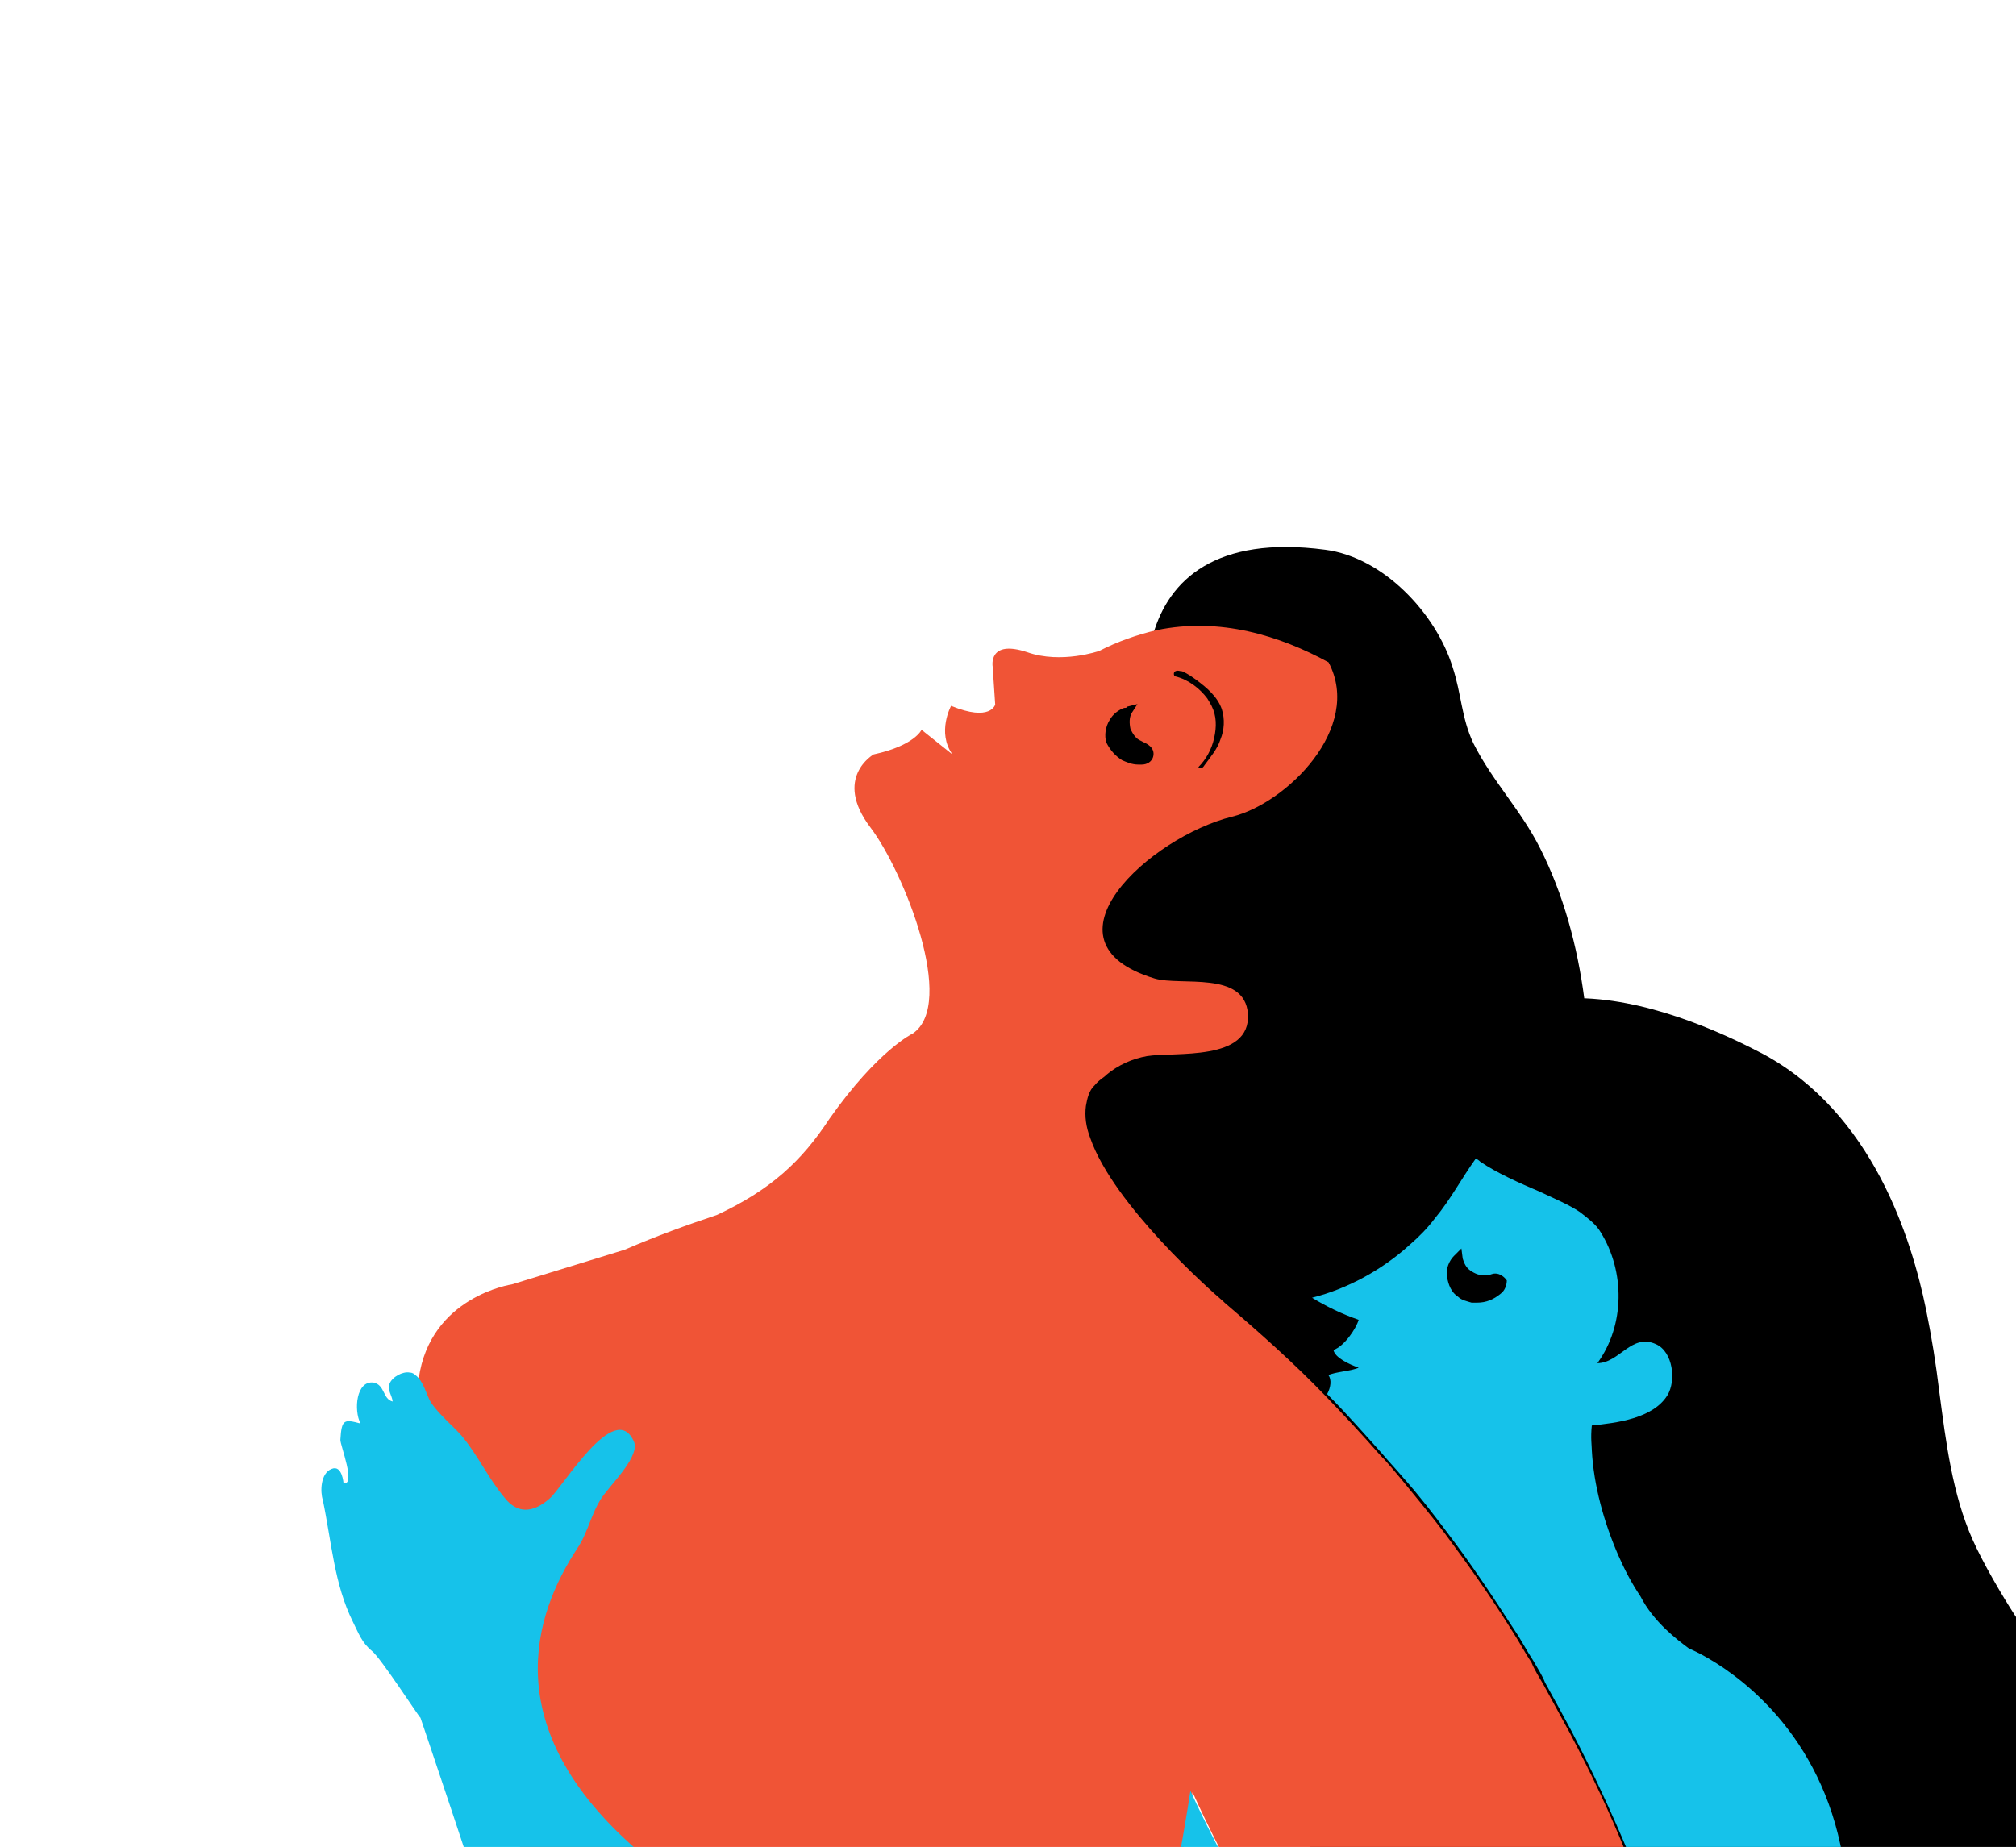 <?xml version="1.0" encoding="utf-8"?>
<!-- Generator: Adobe Illustrator 18.1.1, SVG Export Plug-In . SVG Version: 6.00 Build 0)  -->
<svg version="1.1" id="about2" xmlns="http://www.w3.org/2000/svg" xmlns:xlink="http://www.w3.org/1999/xlink" x="0px" y="0px"
	 viewBox="1238.4 691.5 1842.6 1688.5" enable-background="new 1238.4 1191.5 1842.6 1688.5" preserveAspectRatio="xMidYMax meet" xml:space="preserve">
<g id="_x31_">
	<g>
		<path d="M2824.1,2880H3081v-710.2c-13.2-20.2-30.5-50.1-39.7-70.8c-18.4-41.5-24.2-88.1-30.5-135.9c-2.9-24.2-6.9-49.5-12.1-74.9
			c-13.2-63.9-48.4-179.1-149.2-233.3c-27.6-14.4-95-47.8-161.9-50.7c0,0,0,0-1.2,0c-6.3-47.8-19-95-40.3-137.1
			c-17.3-34.6-43.8-61.6-61.1-96.2c-10.9-23-10.9-45.5-19-69.7c-15-48.4-62.8-100.2-116.4-107.1c-100.2-13.2-142.8,27.6-157.2,77.2
			C1795.4,1804.6,2824.1,2880,2824.1,2880z"/>
		<path id="red_eye" d="M2289.6,1373.2c-2.3-1.2-4-2.3-5.2-2.9l-2.3-1.2c-4-2.3-6.9-6.3-9.2-10.9c-2.3-5.2-1.2-10.4,1.2-14.4
			l5.2-8.1l-9.2,2.3c-1.2,0-2.3,0-2.9,1.2l0,0c-5.2,2.3-10.4,5.2-13.2,10.9c-4,6.3-5.2,14.4-2.9,21.3c2.3,6.9,6.9,12.1,13.2,16.1
			l0,0c5.2,2.3,10.4,4,16.1,4c1.2,0,2.3,0,2.9,0c5.2-1.2,9.2-2.9,10.4-6.9C2294.2,1380.1,2292.5,1376.1,2289.6,1373.2z"/>
		<path id="red_eyebrow" d="M2312.6,1309.8c10.9,2.9,22.5,10.9,29.4,20.2c2.3,2.3,2.9,5.2,4,6.9c4,9.2,5.2,20.2,2.3,29.4
			c-2.3,10.4-6.9,19-14.4,26.5c1.2,2.3,4,0,5.2-1.2c6.3-6.9,10.9-15,15-24.2c2.9-9.2,4-19,1.2-27.6c-4-10.9-14.4-19-23-26.5
			c-4-2.9-9.2-6.3-13.2-8.1c-2.3-1.2-4-1.2-6.3,0C2310.9,1305.8,2310.9,1309.2,2312.6,1309.8z"/>
		<path id="blue_eye" d="M2613.9,1862.2c-1.2-4-5.2-6.3-10.4-6.3c-2.3,0-4,0-6.3,1.2c-1.2,0-1.2,0-2.3,0
			c-5.2,1.2-9.2-1.2-13.2-2.9l0,0c-4-2.9-6.3-6.9-6.9-10.9l-1.2-9.2l-6.9,6.9c-5.2,5.2-6.9,10.9-6.3,18.4c1.2,8.1,4,15,10.4,19
			c2.9,2.9,8.1,4,12.1,5.2l0,0c2.3,0,2.9,0,5.2,0c8.1,0,15-2.9,21.3-8.1C2613.9,1871.4,2615.6,1866.2,2613.9,1862.2z"/>
		<path id="blue_hand" fill="#16C2EA" d="M1664.1,2808.6c0,5.2,0,10.4,1.2,16.1C1664.1,2820.1,1664.1,2813.8,1664.1,2808.6
			c-1.2,0-1.2-1.2-1.2-1.2S1662.9,2808.6,1664.1,2808.6c-1.2-38.6,2.3-78.9,9.2-120.4c5.2-32.3,13.2-63.9,22.5-93.3
			c-37.4,31.7-88.1,82.4-137.7,150.9c33.4,23,65.7,47.8,99.1,73.2l2.3-14.4l0,0l0,0l-2.3,14.4c2.9,2.3,5.2,4,8.1,6.3
			c23,17.9,46.7,36.3,69.7,54.7h10.4C1707.8,2844.9,1676.2,2818.9,1664.1,2808.6z"/>
		<path id="blue_face" fill="#16C2EA" d="M2782.1,2198.6c-10.9-8.1-32.3-24.2-44.4-47.8c-8.1-12.1-14.4-24.2-20.2-37.4
			c-13.2-30.5-22.5-63.9-24.2-96.2c0-4-1.2-10.9,0-22.5c22.5-2.3,55.9-6.3,69.1-27.6c8.1-13.2,5.2-39.7-10.4-46.7
			c-22.5-10.4-33.4,17.3-53.6,17.3c25.3-34.6,25.3-84.1,2.9-119.8c-4-6.9-10.9-12.1-19-18.4c-10.4-6.9-23-12.1-36.3-18.4
			c-19-8.1-39.7-17.3-54.7-27.6c-1.2-1.2-2.9-2.3-4-2.9c-13.2,18.4-23,37.4-37.4,54.7c-6.9,9.2-15,17.3-23,24.2
			c-25.3,23-57,40.3-89.3,48.4c13.2,8.1,27.6,15,42.6,20.2c-2.3,8.1-13.2,24.2-23,27.6c1.2,6.9,14.4,13.2,23,16.1
			c-5.2,2.9-22.5,4-27.6,6.9c2.9,4,2.3,10.9-1.2,17.3c17.3,17.3,33.4,35.7,49.5,53.6c6.9,8.1,14.4,16.1,20.2,23
			c14.4,16.1,27.6,33.4,39.7,49.5c22.5,29.4,42.6,59.9,61.6,89.3c6.3,9.2,10.9,18.4,17.3,28.2c4,6.9,8.1,13.2,10.9,20.2
			c8.1,14.4,16.1,29.4,24.2,44.4c19,36.3,36.3,73.7,51.8,110.6c2.9,6.9,6.3,14.4,8.1,21.3c25.3,65.7,45.5,131.9,61.1,196.4
			c13.2,55.9,22.5,111.7,29.4,165.3C3069.5,2333.4,2802.2,2206.7,2782.1,2198.6z M2609.9,1874.3c-6.3,5.2-13.2,8.1-21.3,8.1l0,0
			c-2.3,0-2.9,0-5.2,0c-4-1.2-9.2-2.3-12.1-5.2c-6.3-4-9.2-10.9-10.4-19c-1.2-6.9,2.3-14.4,6.3-18.4l6.9-6.9l1.2,9.2
			c1.2,4,2.9,8.1,6.9,10.9s9.2,5.2,14.4,4c1.2,0,1.2,0,2.3,0c2.3,0,2.9-1.2,6.3-1.2l0,0c4,0,8.1,2.9,10.4,6.3
			C2615.6,1866.2,2613.9,1871.4,2609.9,1874.3z"/>
		<path id="red_body" fill="#F05436" d="M2823.6,2769.4c-6.9-53.6-16.1-109.4-29.4-165.3c-15-65.1-34.6-131.9-61.1-196.4
			c-2.9-6.9-5.2-14.4-8.1-21.3c-15-37.4-32.3-73.7-51.8-110.6c-8.1-15-16.1-29.4-24.2-44.4c-4-6.9-8.1-13.2-10.9-20.2
			c-6.3-9.2-10.9-18.4-17.3-28.2c-19-30.5-39.7-59.9-61.6-89.3c-13.2-17.3-26.5-33.4-39.7-49.5c-6.9-8.1-13.2-16.1-20.2-23
			c-16.1-18.4-32.3-35.7-49.5-53.6c-28.2-29.4-59.9-57.6-92.2-85.2l0,0l-1.2-1.2l0,0l0,0c-10.9-9.2-100.2-88.1-121.5-149.2
			c-4-10.4-5.2-20.2-4-29.4c1.2-6.9,2.9-14.4,8.1-19c2.3-2.9,5.2-5.2,9.2-8.1l1.2-1.2c10.9-9.2,24.2-15,37.4-17.3
			c25.3-4,95,5.2,92.2-38.6c-2.9-39.7-61.6-25.3-85.2-32.3c-110.6-33.4-4-129.6,70.8-148c49.5-12.1,119.8-81.2,88.1-141.1
			c-44.4-24.2-99.1-41.5-157.2-29.4c-17.3,4-35.7,10.4-52.4,19c0,0-34.6,12.1-65.7,1.2c-36.3-12.1-31.7,13.2-31.7,13.2l2.3,34.6
			c0,0-4,16.1-40.3,1.2c0,0-13.2,24.2,1.2,44.4l-28.2-22.5c0,0-6.3,14.4-43.8,22.5c0,0-37.4,21.3-2.9,66.8
			c30.5,40.3,78.9,161.3,38.6,188.4c0,0-31.7,15-76,77.8c-25.3,38.6-53.6,65.1-103.1,88.1c-27.6,9.2-54.7,19-84.1,31.7l-103.1,31.7
			c0,0-74.9,10.9-85.2,86.4c6.9,6.3,44.4,451,173.4,562.2c10.4,9.2,389.4,233.3,392.3,237.9c6.9-6.9,13.2-13.2,20.2-19
			c29.4-28.2,57.6-54.7,85.2-78.9c-10.4-34.6-13.2-80.1-1.2-137.1c9.2-40.3,25.3-107.1,37.4-187.2c29.4,65.1,66.8,131.9,115.8,198.7
			c14.4,20.2,30.5,40.3,46.7,61.1c6.3,6.9,12.1,15,17.3,22.5c-6.3,70.3-6.3,167.6,21.3,269h305.9
			C2831,2843.7,2828.2,2806.8,2823.6,2769.4z M2312.6,1305.2c2.3-1.2,4,0,6.3,0c5.2,2.3,9.2,5.2,13.2,8.1c9.2,6.9,19,15,23,26.5
			c2.9,9.2,2.3,19-1.2,27.6c-2.9,9.2-9.2,16.1-15,24.2c-1.2,2.3-4,2.9-5.2,1.2c6.9-6.9,12.1-16.1,14.4-26.5
			c2.3-10.4,2.3-20.2-2.3-29.4c-1.2-2.3-2.9-5.2-4-6.9c-6.9-9.2-17.3-17.3-29.4-20.2C2310.9,1309.2,2310.9,1305.8,2312.6,1305.2z
			 M2252.7,1349.6c2.9-5.2,8.1-9.2,13.2-10.9c1.2,0,2.3,0,2.9-1.2l9.2-2.3l-5.2,8.1c-2.3,4-2.3,9.2-1.2,14.4
			c2.3,5.2,5.2,9.2,9.2,10.9l2.3,1.2c2.3,1.2,2.9,1.2,5.2,2.9c4,2.9,5.2,6.9,4,10.9c-1.2,4-5.2,6.9-10.4,6.9c-1.2,0-2.3,0-2.9,0l0,0
			c-6.3,0-10.9-2.3-15-4c-6.3-4-10.9-9.2-14.4-16.1C2247.6,1364,2248.7,1355.9,2252.7,1349.6z M2533.8,2365.1
			C2532.7,2366.8,2532.7,2366.8,2533.8,2365.1L2533.8,2365.1z"/>
		<path id="red_body_2" fill="#F15731" d="M1238.4,2880h629c-33.4-44.9-60.5-92.2-81.8-137.1c-30.5-63.9-49.5-123.8-62.8-170.5
			c-2.9-10.4-6.3-20.2-8.1-29.4c-6.9,16.1-13.2,33.4-19,51.8c-9.2,29.4-17.3,61.1-22.5,93.3c-6.9,41.5-10.4,82.4-9.2,120.4
			c12.1,9.8,43.8,35.7,81.2,71.4h-10.4c-23-19-46.7-37.4-69.7-54.7c-2.9-2.3-5.2-4-8.1-6.3c-33.4-25.3-65.7-49.5-99.1-73.2
			c-108.3-76.6-216-144-319.1-202.2"/>
		<path id="hand" fill="#16C2EA" d="M2527.5,2880c-27.6-100.8-27.6-198.7-21.3-269c-6.3-6.9-10.9-15-17.3-22.5
			c-16.1-20.2-32.3-40.3-46.7-61.1c-47.8-66.8-86.4-134.8-115.8-198.7c-12.1,80.1-28.2,146.9-37.4,187.2
			c-13.2,57-9.2,102.5,1.2,137.1c-27.6,24.2-54.7,50.7-85.2,78.9c-6.9,6.3-13.2,13.2-20.2,19c-2.9-6.3-13.2-61.6-121.5-169.3
			c-47.8-47.8-114.6-104.3-207.9-171.1c-12.1-9.2-24.2-18.4-34.6-27.6c-128.4-111.7-95-214.8-54.7-275.9
			c10.9-16.1,13.2-36.3,26.5-51.8c6.9-9.2,30.5-33.4,25.3-45.5c-17.3-40.3-65.7,42.6-77.2,51.8c-15,13.2-29.4,14.4-41.5-1.2
			c-14.4-17.3-24.2-38.6-38.6-55.9c-9.2-10.4-20.2-19-28.2-30.5c-4-6.3-6.9-20.2-14.4-25.3c-1.2-1.2-2.9-2.3-5.2-2.3
			c-6.3-1.2-16.1,4-18.4,10.4c-2.3,5.2,2.3,10.4,2.9,16.1c-9.2-2.3-6.9-15-17.3-17.3c-16.1-2.3-18.4,25.3-12.1,37.4
			c-15-4-17.3-4-18.4,15c0,5.2,14.4,41.5,2.9,39.7c0,0-1.2-17.3-10.9-13.2c-10.4,4-10.4,21.3-8.1,28.2
			c8.1,38.6,10.4,77.2,27.6,111.7c5.2,10.4,8.1,19,17.3,26.5c8.1,6.3,43.8,61.6,44.4,61.1c0,0,49.5,145.7,76,231
			c2.9,10.9,8.1,27.6,13.2,46.7c2.3,9.2,5.2,18.4,8.1,29.4c13.2,46.7,33.4,106.6,62.8,170.5c21.3,45.5,49,93.3,82.9,138.8h661.8
			V2880z"/>
	</g>
</g>
</svg>
